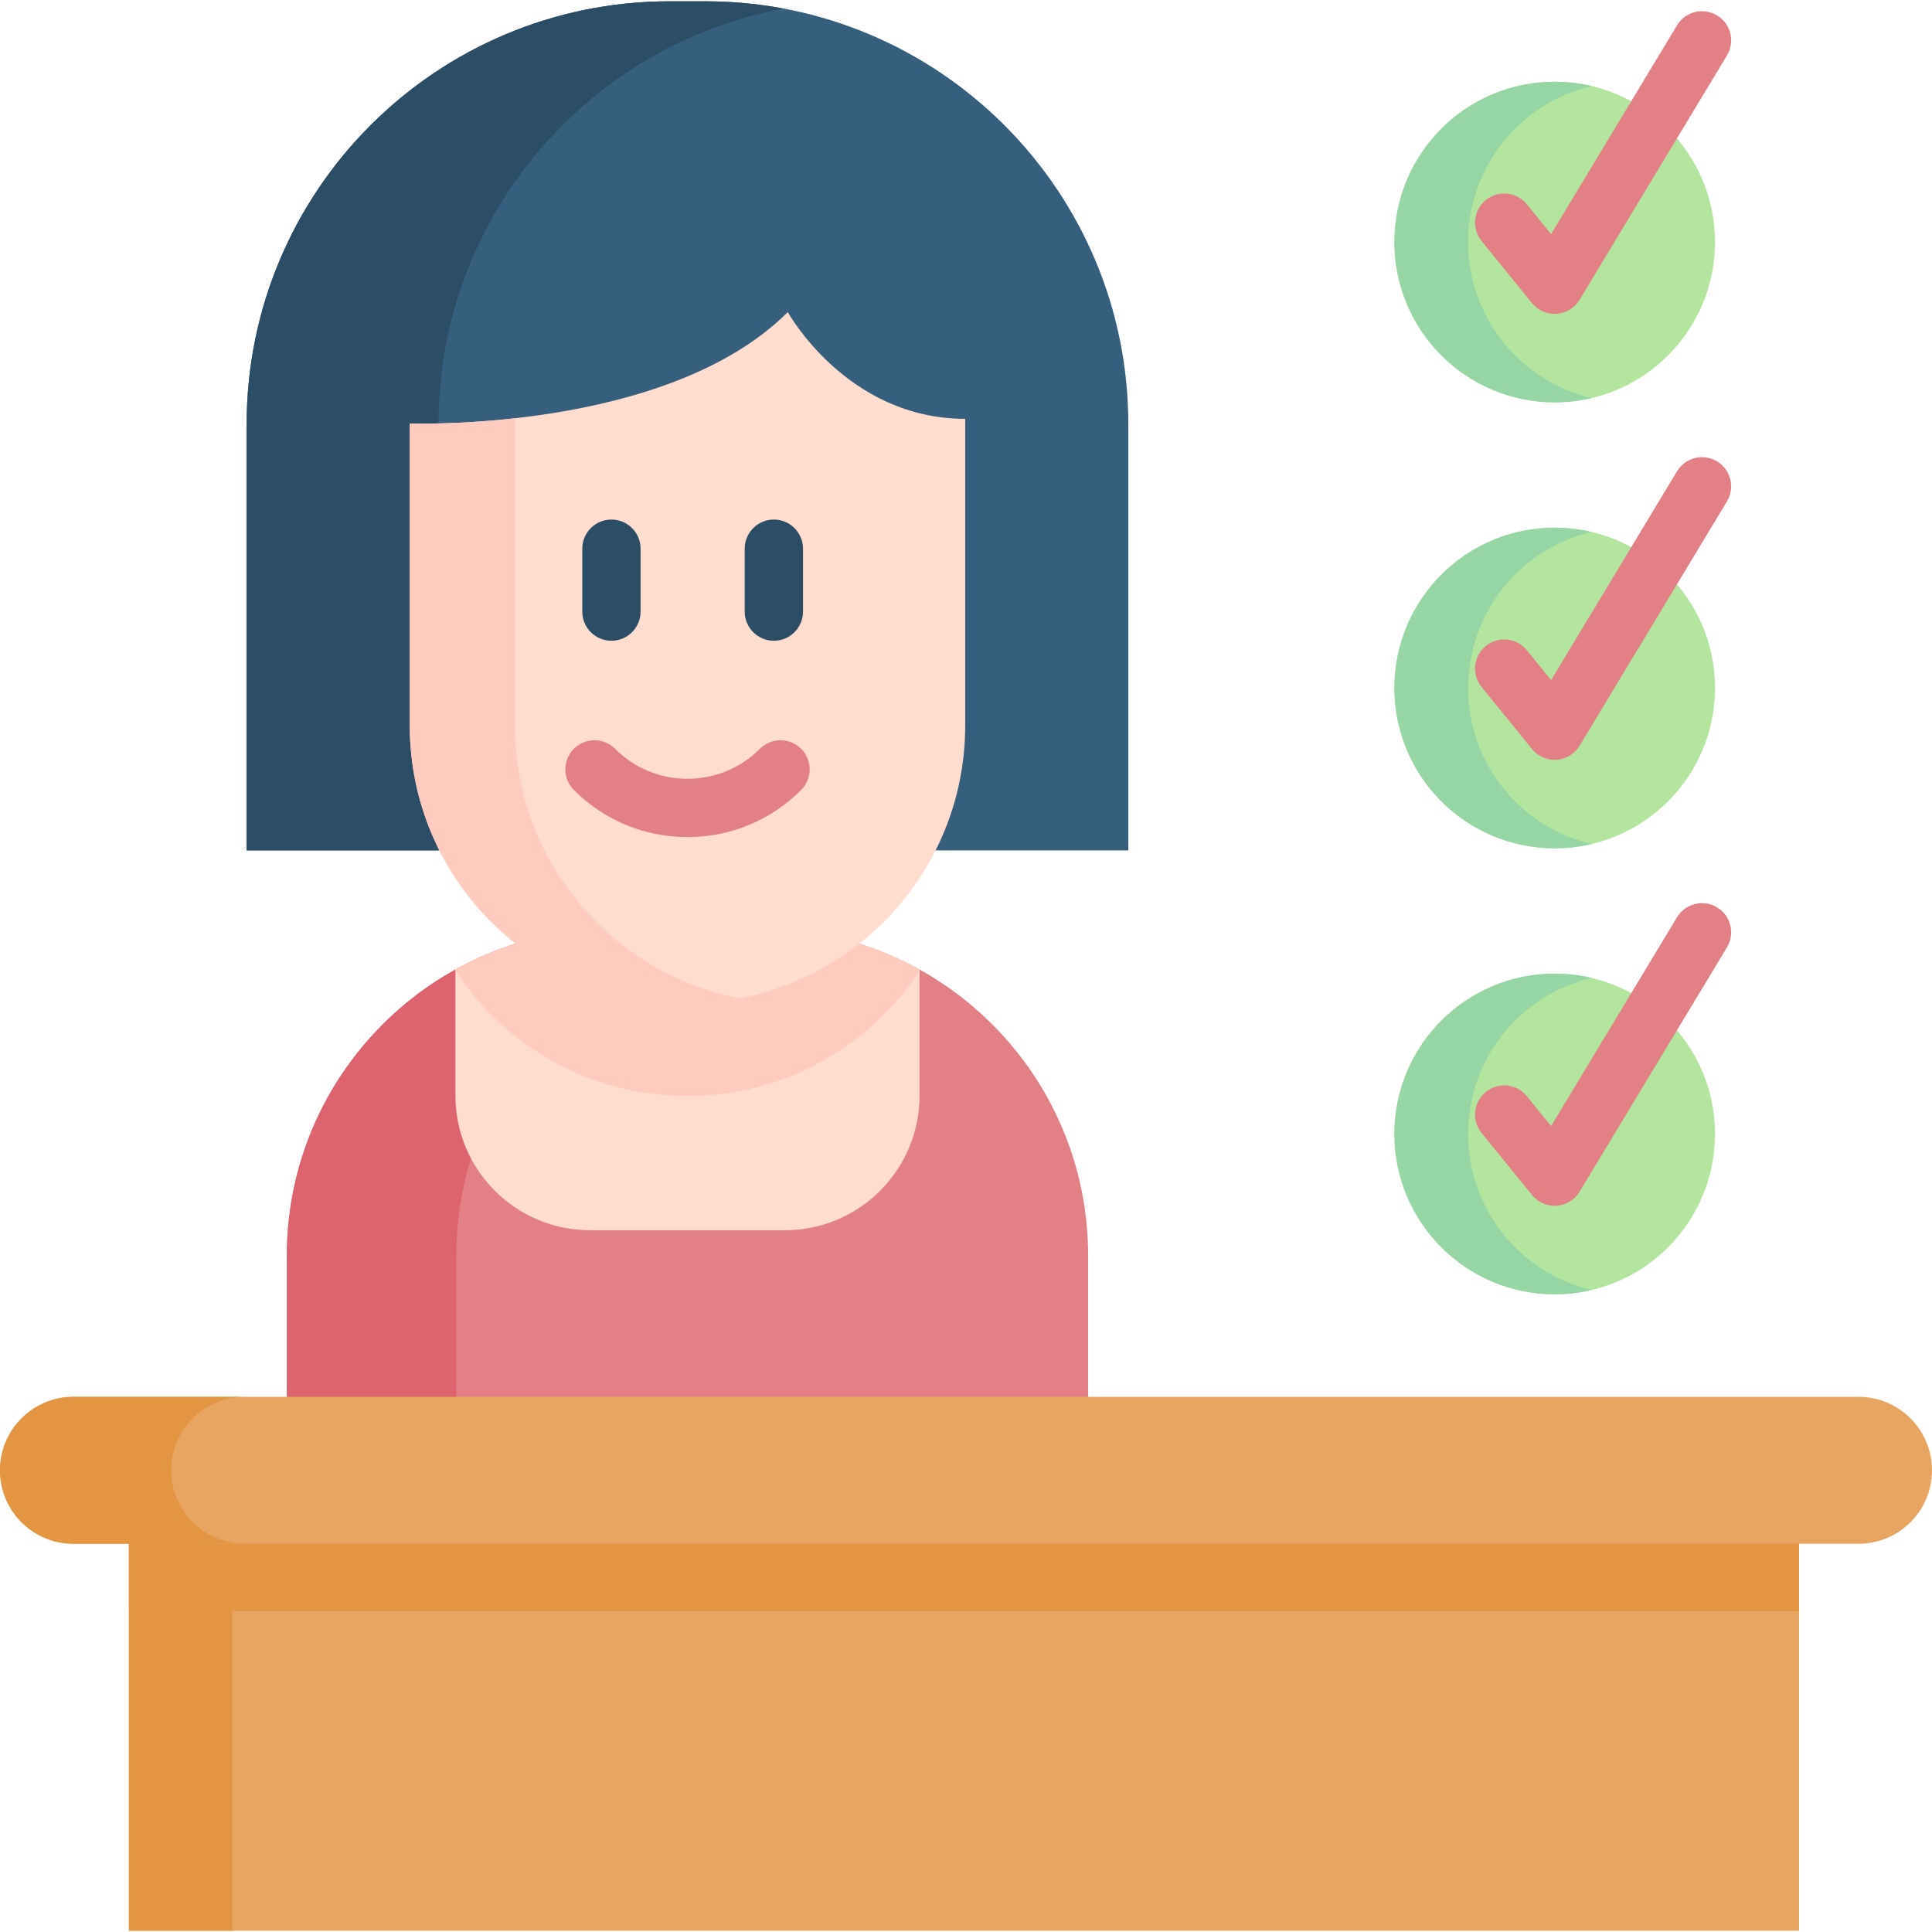 <svg id="Capa_1" enable-background="new 0 0 512 512" height="512" viewBox="0 0 512 512" width="512" xmlns="http://www.w3.org/2000/svg"><g><g><g><path d="m186.886.338h-9.391c-61.929 0-112.132 50.203-112.132 112.132v112.886h233.656v-112.885c0-61.929-50.204-112.133-112.133-112.133z" fill="#365e7d"/><path d="m207.604 2.267c-52.032 9.714-91.404 55.348-91.404 110.203v112.89h-50.837v-112.89c0-61.931 50.208-112.126 112.138-112.126h9.381c7.076 0 14.016.654 20.722 1.923z" fill="#2b4d66"/></g><path d="m288.368 332.803v57.136h-212.356v-57.136c0-27.095 12.413-51.28 31.878-67.182 14.94-12.216 34.047-19.551 54.855-19.551h38.892c20.808 0 39.915 7.335 54.855 19.563 19.463 15.89 31.876 40.075 31.876 67.17z" fill="#e28086"/><path d="m204.643 246.132c-19.637.653-37.634 7.864-51.847 19.489-19.464 15.902-31.878 40.087-31.878 67.182v57.135h-44.906v-57.135c0-27.095 12.413-51.28 31.878-67.182 14.94-12.216 34.047-19.551 54.855-19.551h38.892c1.01 0 2.008.013 3.006.062z" fill="#dd636e"/><path d="m243.682 256.93v33.431c0 19.686-15.976 35.662-35.674 35.662h-51.638c-19.698 0-35.674-15.976-35.674-35.662v-33.431c12.45-6.916 26.799-10.86 42.047-10.86h38.892c15.261 0 29.597 3.944 42.047 10.86z" fill="#ffddce"/><path d="m243.682 256.93v.357c-13.153 19.97-35.773 33.16-61.487 33.16s-48.346-13.19-61.499-33.172v-.345c12.45-6.916 26.799-10.86 42.047-10.86h38.892c15.261 0 29.597 3.944 42.047 10.86z" fill="#ffcbbe"/><path d="m255.79 110.988v73.254 8.013c0 40.654-32.95 73.604-73.604 73.604-40.642 0-73.592-32.95-73.592-73.604v-8.013-72.024s68.203 2.46 100.177-29.514c0-.001 15.577 28.284 47.019 28.284z" fill="#ffddce"/><path d="m196.127 264.54c-4.512.863-9.171 1.319-13.942 1.319-40.642 0-73.592-32.95-73.592-73.604v-80.027s11.797.419 27.871-1.368v81.395c.001 35.896 25.678 65.776 59.663 72.285z" fill="#ffcbbe"/><g fill="#2b4d66"><path d="m162.034 169.804c-4.267 0-7.726-3.459-7.726-7.726v-16.663c0-4.267 3.459-7.726 7.726-7.726s7.726 3.459 7.726 7.726v16.663c.001 4.267-3.459 7.726-7.726 7.726z"/><path d="m205.081 169.804c-4.267 0-7.726-3.459-7.726-7.726v-16.663c0-4.267 3.459-7.726 7.726-7.726s7.726 3.459 7.726 7.726v16.663c.001 4.267-3.458 7.726-7.726 7.726z"/></g></g><path d="m34.165 395.186h442.61v116.476h-442.61z" fill="#e7a561"/><path d="m34.165 395.186h442.61v31.751h-442.61z" fill="#e49542"/><path d="m34.165 395.186h27.406v116.476h-27.406z" fill="#e49542"/><path d="m492.534 409.11h-473.068c-10.751 0-19.466-8.715-19.466-19.466 0-10.751 8.715-19.466 19.466-19.466h473.068c10.751 0 19.466 8.715 19.466 19.466 0 10.751-8.715 19.466-19.466 19.466z" fill="#e7a561"/><path d="m64.84 409.104h-45.37c-10.755 0-19.47-8.715-19.47-19.46 0-5.378 2.184-10.24 5.707-13.763s8.386-5.707 13.763-5.707h45.37c-5.378 0-10.24 2.184-13.763 5.707s-5.697 8.386-5.697 13.763c0 10.745 8.715 19.46 19.46 19.46z" fill="#e49542"/><g><g><circle cx="412.016" cy="64.147" fill="#b3e59f" r="42.48"/><path d="m421.788 105.488c-3.132.742-6.408 1.133-9.766 1.133-23.468 0-42.485-19.017-42.485-42.474 0-23.468 19.017-42.485 42.485-42.485 3.358 0 6.634.391 9.766 1.133-18.76 4.399-32.719 21.242-32.719 41.352 0 20.099 13.959 36.942 32.719 41.341z" fill="#95d6a4"/></g><path d="m411.99 83.179c-2.316 0-4.523-1.041-5.995-2.854l-13.361-16.444c-2.691-3.312-2.188-8.178 1.124-10.869 3.312-2.69 8.179-2.188 10.869 1.124l6.427 7.91 33.375-55.332c2.205-3.653 6.953-4.83 10.607-2.626s4.829 6.953 2.626 10.607l-39.054 64.747c-1.3 2.155-3.567 3.542-6.077 3.717-.181.014-.361.02-.541.02z" fill="#e28086"/></g><g><g><circle cx="412.016" cy="182.33" fill="#b3e59f" r="42.48"/><path d="m421.788 223.671c-3.132.742-6.408 1.133-9.766 1.133-23.468 0-42.485-19.017-42.485-42.474 0-23.468 19.017-42.485 42.485-42.485 3.358 0 6.634.391 9.766 1.133-18.76 4.399-32.719 21.242-32.719 41.352 0 20.099 13.959 36.943 32.719 41.341z" fill="#95d6a4"/></g><path d="m411.99 201.362c-2.316 0-4.523-1.041-5.995-2.854l-13.361-16.444c-2.691-3.312-2.188-8.178 1.124-10.869 3.312-2.69 8.179-2.188 10.869 1.124l6.427 7.91 33.375-55.332c2.205-3.653 6.953-4.829 10.607-2.626 3.654 2.204 4.829 6.953 2.626 10.607l-39.054 64.747c-1.3 2.155-3.567 3.542-6.077 3.717-.181.014-.361.02-.541.02z" fill="#e28086"/></g><g><g><circle cx="412.016" cy="300.514" fill="#b3e59f" r="42.48"/><path d="m421.788 341.855c-3.132.742-6.408 1.133-9.766 1.133-23.468 0-42.485-19.017-42.485-42.474 0-23.468 19.017-42.485 42.485-42.485 3.358 0 6.634.391 9.766 1.133-18.76 4.399-32.719 21.242-32.719 41.352 0 20.098 13.959 36.942 32.719 41.341z" fill="#95d6a4"/></g><path d="m411.99 319.545c-2.316 0-4.523-1.041-5.995-2.854l-13.361-16.444c-2.691-3.312-2.188-8.178 1.124-10.869 3.312-2.69 8.179-2.188 10.869 1.124l6.427 7.91 33.375-55.332c2.205-3.653 6.953-4.829 10.607-2.626 3.654 2.204 4.829 6.953 2.626 10.607l-39.054 64.747c-1.3 2.155-3.567 3.542-6.077 3.717-.181.014-.361.02-.541.02z" fill="#e28086"/></g><path d="m182.191 221.837c-11.375 0-22.069-4.43-30.112-12.473-3.018-3.018-3.018-7.909 0-10.927 3.017-3.017 7.909-3.018 10.927 0 5.125 5.125 11.939 7.947 19.186 7.947s14.061-2.822 19.186-7.947c3.017-3.017 7.909-3.018 10.927 0 3.018 3.017 3.018 7.909 0 10.927-8.045 8.044-18.739 12.473-30.114 12.473z" fill="#e28086"/></g></svg>